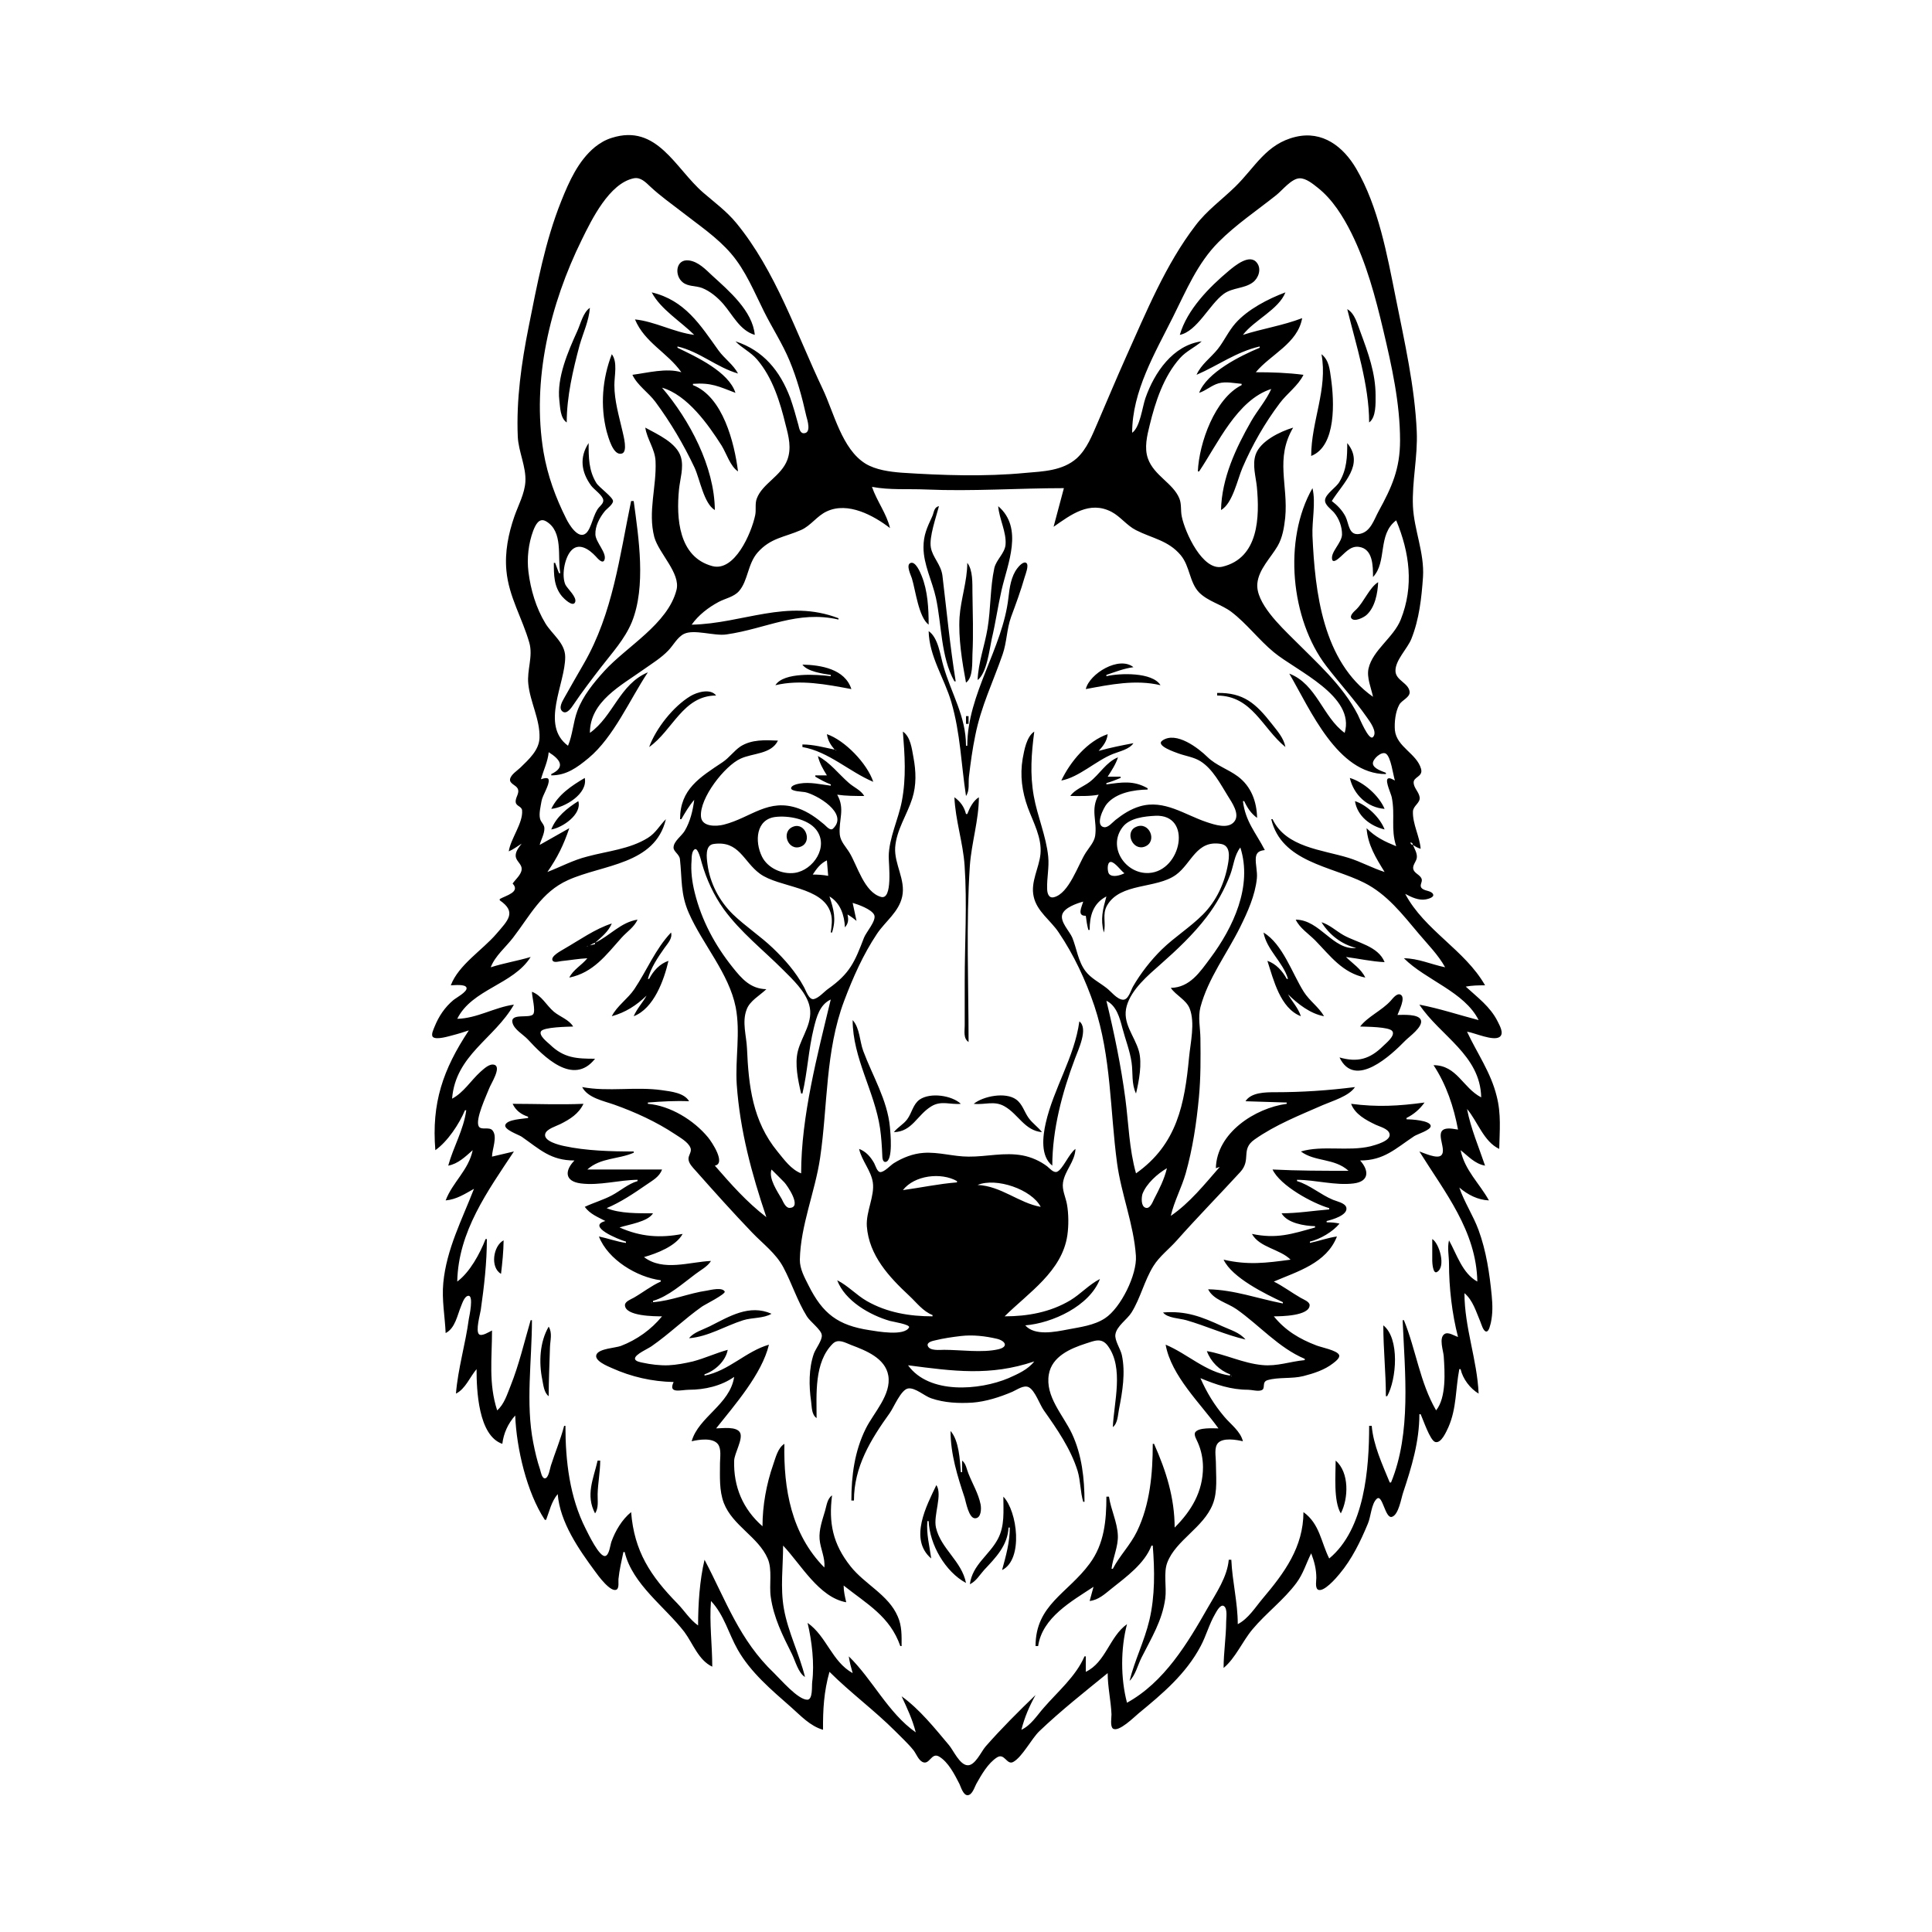 <?xml version="1.0" encoding="UTF-8"?>
<svg xmlns="http://www.w3.org/2000/svg" xmlns:xlink="http://www.w3.org/1999/xlink" width="1500pt" height="1500pt" viewBox="0 0 1500 1500" version="1.1">
<g id="surface1">
<path style=" stroke:none;fill-rule:nonzero;fill:rgb(0%,0%,0%);fill-opacity:1;" d="M 395 661 C 398.637 659.465 401.656 657.078 405 655 C 402.684 658.051 399.398 662 400.648 666 C 401.605 669.184 405.391 671.449 405 675 C 404.816 679 400 683 398 686 C 404.281 692.598 392.734 695.305 388 698 L 388 699 C 401.469 708.199 394.254 714.691 385.422 725 C 374.547 737.691 356 749.102 350 765 C 352.273 765 361.594 763.766 362.23 767 C 362.891 770.062 354 774.766 352 776.465 C 345.363 782 340.66 789.051 337.453 797 C 336.707 799 334.52 803.102 336 805 C 338.504 807.742 348.984 804.375 352 803.625 C 356 802.613 360 801.297 364 800 C 343.859 830.434 335 856.387 338 893 C 347.547 886.258 356.484 872.734 361 862 L 362 862 C 359.945 877.25 351.988 890.41 348 905 C 355.641 903.621 361.32 898 367 893 C 363.773 908.582 351.395 917.77 346 932 C 354.371 931.27 360.844 927 368 923 C 358.656 947.078 346.672 969.832 344.172 996 C 342.91 1009.164 345.441 1022 346 1035 C 353.461 1031.184 355 1021.203 358 1014 C 358.93 1011.793 360.715 1006.055 363.785 1006.055 C 367.766 1006.055 364.477 1021.516 364 1024 C 361.449 1043.289 355.539 1062.648 354 1082 C 361.305 1078.43 364.836 1069.059 370 1063 C 370 1079.141 371.281 1114.582 390 1121 C 391 1112.758 394.449 1105.188 400 1099 C 401 1124.406 408.914 1158.641 423 1180 L 424 1180 C 426.707 1173 428 1166 433 1160 C 434.785 1182 449.453 1203 462 1220 C 464 1222.801 474.391 1237.223 478.973 1234 C 480.766 1232.512 479.984 1228 480.172 1226 C 480.855 1219 482.559 1212 484 1205 L 485 1205 C 490.941 1230.012 516.348 1247.535 531.32 1267 C 538 1276 542.309 1289.012 553 1294 C 553 1277 550.652 1260.086 552 1243 C 562.375 1254 565.578 1268.25 572.871 1281 C 582.953 1298.621 598.973 1312.062 614 1325.285 C 621.703 1332.066 628.848 1340.07 639 1343 C 638.871 1327.293 639.676 1313.348 644 1298 C 660.219 1314.176 678.793 1327.797 695 1344 C 699.859 1349 705 1353.543 709.32 1359 C 711.371 1361.664 713 1366.363 716.211 1368 C 721.77 1370.66 723 1360.383 729 1363.723 C 736.328 1368 741.168 1377.801 744.891 1385 C 746 1387.336 747.84 1393.793 751.168 1393.793 C 754.844 1393.793 756.617 1387.543 758 1385 C 761.953 1378.004 767 1369 774 1364.492 C 779.969 1360.637 781.566 1370.633 786.637 1368 C 793.734 1364.109 800.777 1350 807 1344.039 C 823.473 1328.289 842.348 1313.375 860 1299 C 860 1309.754 862.492 1320.285 862.961 1331 C 863 1333.52 861.805 1340.082 864 1342 C 868.387 1345.371 881 1332.691 884 1330.25 C 902.547 1315 920.785 1299.66 932.219 1278 C 936.492 1270 938.785 1261 943.453 1253 C 944.453 1251.316 947.559 1245.09 950.297 1247 C 953.18 1249 952 1256.078 952 1259 C 951.941 1271.02 950 1283 950 1295 C 959.258 1287.352 964.648 1274.234 972.438 1265 C 983 1252.367 996.629 1242.316 1006.523 1229 C 1011.902 1221.758 1014 1214 1018 1206 C 1020.422 1212.285 1021.965 1218.223 1022 1225 C 1022 1227.133 1021 1232.344 1023 1234 C 1027.23 1237.168 1037.855 1224.656 1040 1222 C 1049.641 1210.527 1056.328 1196.664 1062 1183 C 1064.332 1177.805 1064.672 1167.43 1068.949 1163.637 C 1073.457 1159.641 1075.375 1179.516 1080.773 1177.652 C 1085.887 1176 1087.836 1163.496 1089.332 1159 C 1095.973 1139.078 1102 1119.199 1102 1098 L 1103 1098 C 1104.848 1102 1110.312 1118.395 1114.273 1119.539 C 1119 1121 1123 1111.246 1124.562 1108 C 1131 1093.258 1130 1078.461 1133 1063 L 1134 1063 C 1135.742 1070.598 1141.363 1078 1148 1082 C 1146.867 1055.711 1137 1030.68 1137 1004 C 1143.617 1009.617 1145.945 1018.25 1149.281 1026 C 1150 1027.672 1151.609 1033.793 1153.973 1033.793 C 1156.184 1033.793 1157 1028.531 1157.484 1027 C 1159 1020 1158.859 1013.141 1158.172 1006 C 1156.504 988.762 1153.945 971.363 1147.945 955 C 1143.777 943.629 1136.898 933.449 1133 922 C 1139.574 927.59 1147.258 931.602 1156 932 C 1148.504 918.547 1137.27 908.645 1134 893 C 1140 897.656 1145 903.578 1153 905 C 1147.988 890.191 1141.996 876.449 1139 861 C 1147.168 870.586 1152 886.457 1164 892 C 1164.293 878 1165.629 865.031 1162 851 C 1157.496 832.648 1146.863 817.824 1139 801 C 1144.645 801.762 1159.547 808.641 1164.395 805 C 1167.973 802.242 1164.18 796 1162.754 793 C 1157 781.523 1147.223 774.492 1138 766 C 1143 765.066 1147.898 765 1153 765 C 1137.312 737.469 1106 722.328 1091 694 C 1095.758 696.531 1101.469 699.312 1107 698.281 C 1108.469 698.004 1113.77 696.777 1112.652 694.297 C 1111.285 691.254 1105.719 692 1103.633 689.336 C 1101.832 687.176 1104.734 684.621 1103.676 682.145 C 1102.379 679.117 1098.301 678.121 1097.328 675 C 1096.387 671.785 1099.625 669 1100 666 C 1100.469 662.562 1098.258 659.07 1097 656 C 1099 657.398 1100.645 658.25 1103 659 C 1102.207 649.273 1096.672 639.812 1097 630.004 C 1097.301 625.383 1102.824 623.422 1102.215 619 C 1101.668 615.008 1097.949 612.055 1097.566 608.059 C 1097 603 1104.988 603.324 1103.332 597 C 1100 585 1084.398 580.043 1083 567 C 1082.492 560.82 1083.383 552.543 1086.441 547.043 C 1088.379 543.562 1094.98 541.387 1094.418 537 C 1093.562 530.195 1083.656 528.301 1083.441 521 C 1083.191 512.641 1092.777 503.594 1095.797 496 C 1101.93 480.566 1103.656 464.398 1104.816 448 C 1106 429.094 1097.855 411.469 1097 393 C 1096.188 373.691 1100.816 354.566 1099.961 335 C 1098.434 300.145 1090.43 265.145 1083.602 231 C 1076.996 198 1070.188 160.383 1052.988 131 C 1042.887 113.742 1026.801 101.34 1006 106.234 C 983 111.625 974.383 130 958.984 145 C 948.664 155.074 937 163.398 928.234 175 C 904.949 205.316 889.918 242.367 874.305 277 C 866.695 294 859.617 311 852.281 328 C 848 337.805 844 348.5 835.984 355.816 C 825 365.582 809.723 366 796 367.172 C 764.727 370.195 731.332 369.059 700 367 C 690.691 366.273 680 364.828 672 360 C 653.625 348.652 647.52 320.453 638.746 302 C 618.195 258.789 602.316 210.387 571.535 173 C 564.176 164.062 554.715 157.105 546 149.574 C 524.238 130.766 510.215 95.824 475 107.027 C 470 108.57 465.941 111 462 114.098 C 449 124.77 441.906 140.785 435.801 156 C 423.176 187.469 417 221 410.398 254 C 404.816 282 400.789 310.434 402 339 C 402.551 350.68 408.613 362.473 407.906 374 C 407.328 383.387 402.379 392.262 399.344 401 C 394.711 414.348 391.812 428.801 393.172 443 C 395 463.293 405.492 479.797 410.961 499 C 413.984 509.621 409 520.238 410.172 531 C 411.574 545.051 419.41 558.746 418.867 573 C 418.5 582.598 410.355 589.777 404 596 C 401.621 598.309 396.602 601.387 396 605 C 395.52 608.465 400.574 609.527 401.918 612.215 C 403.738 616 399.805 619.16 400.426 623 C 400.949 626 405 626 405.352 629.148 C 406.203 639 396.469 651.051 395 661 M 571 265 C 576 270.254 582.809 273.312 587.699 279 C 599.887 293.168 605.672 312.203 610 330 C 612.375 339 614.621 348 611.289 357 C 606.648 369.594 591.84 375.531 587.602 387 C 586 391 587.219 395.816 586.332 400 C 583.383 414 570.352 444.191 553 439.508 C 526.766 432.434 525 402.121 527.172 380 C 527.957 372 531 363.078 528.695 355 C 525.379 343.695 510.535 337.289 501 332 C 502.363 341.105 508.535 348.594 508.961 358 C 509.863 378 502.859 397.164 508 417 C 511.555 429.73 528.523 445 525.238 458 C 518.559 484.449 486.41 502 469.172 521 C 460.863 530.184 452.598 540.27 448.23 552 C 444.969 560.754 444.633 570.441 441 579 C 419.312 563 438.93 531 438.82 510 C 438.766 499.191 428.645 492.508 423.465 484 C 416.188 472.055 411.984 457.816 410.285 444 C 408.988 433.441 410.273 422 414 412 C 415.707 407.695 418.488 401.535 423.996 404.762 C 437.551 412.699 432.641 432.285 435 445 L 434 445 L 431 437 L 430 437 C 430 446.285 430 455.426 436.34 463 C 437.555 464.441 444.793 471.832 446.555 467.461 C 448 463.57 440.691 457.223 439 454 C 435.891 447.094 438.203 434.09 442.852 428.215 C 449 420.406 457.496 426.52 462.574 432.004 C 463.703 433.227 467.879 438.34 469.293 434.703 C 471.383 429.316 462.48 421.059 462.266 415 C 462 408.473 465.473 402 469.469 397 C 471 395.082 475.945 391.688 475.945 389.039 C 475.941 386.039 465 378.309 463 375 C 457 365.258 457 355.016 457 344 C 449.758 355.086 451.219 366.438 458.926 377 C 461.18 380.09 467.824 384.41 468.367 388.172 C 468.707 390.508 466.391 392.445 465 394 C 460.512 399.109 459.328 410.172 454.988 414 C 448.848 419.25 441.652 406.789 439.754 403 C 431.344 386.234 425.211 369.562 422 351 C 412.699 295.324 427 236.188 451.758 186 C 459.367 170.523 473 142.402 492 138.438 C 497.398 137.305 501.422 141.648 505 145 C 512.504 152 520.945 158 529 164.211 C 542.25 174.602 556.668 184.109 567.699 197 C 578.922 210.109 585.602 226.707 593.246 242 C 599.621 254.754 607.5 266.812 612.988 280 C 618.805 294 622.734 308.277 626 323 C 626.832 326.098 630.188 336.363 624 336.363 C 621 336.363 620.449 332.207 619.875 330 C 618 323 616 316 613.574 309 C 605.633 288 592.797 272.105 571 265 M 1034 389 C 1042.727 375.031 1059.633 360.648 1046 344 C 1046 354.781 1045.672 364.359 1040 374 C 1037.598 378.379 1029.43 383.215 1028.781 388.016 C 1028.262 392 1033.602 395.406 1035.785 398 C 1039.656 402.59 1042 409 1041.945 415 C 1041.785 421.523 1032.887 428.613 1034.273 434.367 C 1034.887 437 1037.965 434.637 1039 433.797 C 1043.883 430 1047.922 423.691 1055 424.574 C 1066 426 1065.992 439.504 1066 448 C 1077.223 436.172 1069.297 415 1084 404 C 1094.438 429.102 1097.887 455.035 1087.551 481 C 1081.969 495.027 1065.777 504.676 1062.535 519 C 1060.949 526.012 1064.59 534.168 1066 541 C 1026.91 513.465 1020.941 459.438 1019 416 C 1018.52 404.137 1021.719 390.445 1019 379 C 996 419.219 1002.18 481.008 1029.652 517 C 1039.965 530.504 1051.543 543.059 1061.277 557 C 1063.414 560.059 1069.777 568.359 1065.988 572.246 C 1062.789 575.527 1055.441 557.359 1054.242 555 C 1042.469 532 1022 514.129 1004 496 C 994.445 486.434 974.773 468 976.199 453 C 977.254 442 986.531 433.176 991.906 424 C 995.762 417.418 997 409.504 997.828 402 C 1000.285 376.305 989.801 356.324 1004 332 C 993.953 335 978.434 342.418 974.855 353 C 972.184 361 975 370.027 975.832 378 C 978 401.188 977.422 433.262 949 440 C 933.762 443.539 920 413.328 917.52 401 C 916.527 396.355 917.48 391.52 915.656 387.016 C 910.828 375.109 896 369.371 891.246 356 C 888.289 347.684 890.574 338.25 892.629 330 C 897 312 903.477 292.156 916.176 278 C 921.184 272.414 927.664 269.82 933 265 C 910.656 268.023 896.246 289.305 889.344 309 C 886.855 316.102 885.195 331.68 879 336 C 879 303.723 896.793 274 910.754 246 C 920.938 225.633 929.711 204.371 946 188 C 959.734 174.199 975.84 163.508 991 151.398 C 995.691 147.652 1002.699 138.625 1009 138.441 C 1013.969 138.297 1019.336 142.785 1023 145.668 C 1034.547 154.754 1042.754 168.012 1049.246 181 C 1061 204.766 1067.789 230.285 1073.883 256 C 1080.551 284.121 1087 313 1087 342 C 1087 364 1080.664 378.152 1070.312 397 C 1066.766 403.461 1064.195 412.703 1056 414.449 C 1047 416.367 1047.461 406.668 1044.621 401 C 1042 396.02 1038.367 392.336 1034 389 M 916 260 C 929.406 257.297 939 236.359 950 228.25 C 956.898 223.156 966.227 224.188 972.812 219.145 C 977 216 979.59 209 976 204.227 C 970.512 196.488 958.805 206.289 954 210.285 C 938.793 223 921.641 240.426 916 260 M 586 260 C 584.367 241.43 565.754 225.641 553 214 C 547.902 209.227 542.234 203.223 535 202.219 C 524.555 200.762 523.309 214 530.215 219.297 C 534.363 222.559 540.234 221.797 545 223.559 C 551.297 226 557.227 231 561.562 236.016 C 568.957 244.578 574.406 256.559 586 260 M 506 227 C 512.777 240.066 528.664 249.664 539 260 C 523.227 258 508.418 249.547 493 248 C 500.594 266.145 518.219 273.695 529 289 C 517.293 285.539 502.816 289.473 491 291 C 494.824 299.199 503.457 304.734 508.844 312 C 520.652 328 530.758 345.082 539.219 363 C 543.402 372 546.461 391 555 396 C 554.723 362.355 535.395 326.086 514 301 C 533.664 306.68 549.848 329.578 560.305 346 C 564 352 567 362.109 573 366 C 570.184 343.824 561.289 308 538 299 L 538 298 C 552.441 297 557.953 300.055 571 305 C 565.785 288.668 540.574 277 526 270 L 526 269 C 543.207 273 556.422 285.227 573 290 C 569.312 283 562.406 278.445 557.789 272 C 543.645 252.254 531.82 233.133 506 227 M 929 291 C 945.797 283.762 959.703 273.23 978 269 L 978 270 C 963 276.223 937 289.152 931 305 C 936.367 303.289 940.578 299.195 946 297.637 C 951.832 296 958 297.535 964 298 L 964 299 C 943.191 309.363 930.965 344 930 366 L 931 366 C 945.379 344.688 960.457 310.473 987 302 C 983 311 976.289 318.523 971.426 327 C 959.41 348 948.508 371.395 948 396 C 957 391 960.742 372.223 964.719 363 C 972.324 345.359 982 328.422 993.629 313 C 999.188 305.531 1008 299.383 1012 291 C 999.523 289.391 987.617 289 975 289 C 986.574 275.051 1007.48 266.746 1011 247 C 996 252.758 980.207 255.137 965 260 C 973.809 248.441 992.785 240.352 998 227 C 984.566 232 968.715 240.211 959.184 251 C 953.801 257.098 950.488 264.641 945.48 271 C 940 277.824 932.457 283 929 291 M 440 328 C 440 307.824 444.848 287.379 450 268 C 452.828 258.223 457.184 249.242 458 239 C 452.762 242.461 450.777 251.414 448.23 257 C 441 273 432.18 293.164 434.285 311 C 434.938 316.527 435 324.617 440 328 M 1046 240 C 1052.918 268.082 1062.98 299 1063 328 C 1068.473 324 1068 313.254 1068 307 C 1068 289.719 1062.234 274 1056.32 258 C 1054 252 1051.996 243.379 1046 240 M 979 268 L 978 269 L 979 268 M 475 275 C 467.645 294.066 465.906 315.094 471 335 C 472.289 339.293 476 354 482.688 352.168 C 487.664 351 484 338.188 483.348 335 C 480.637 323.168 477 311.238 477 299 C 476.965 291.699 479.672 281.133 475 275 M 1026 275 C 1031 302.168 1018 327.008 1018 354 C 1037.75 346.328 1035.844 311 1033.422 294 C 1032.395 287 1032 279.754 1026 275 M 988 301 L 987 302 L 988 301 M 826 379 L 818 409 C 831.484 399.613 845.863 388.496 863 397.402 C 870 401.105 874.832 408.004 882 411.621 C 894.531 418 907 419.516 916.676 431 C 923.926 439.664 923.348 452 931 460 C 938 467 948.219 469.188 956 475.043 C 968 484.176 977.293 496.746 989 506.387 C 1006.684 521 1052.449 540.41 1044 569 C 1027 556.777 1022.238 531.055 1001 523 C 1017.41 551.09 1038.43 601 1076 601 L 1076 600 C 1072.949 598.73 1066.438 596.789 1065.922 593 C 1065.453 589.367 1072.723 583 1076 585.137 C 1079.941 587.621 1081.559 601.566 1083 606 C 1081.816 605.438 1078.449 603.18 1077.238 604.828 C 1075.613 607.043 1080 616.262 1080.551 619 C 1083.375 633.031 1079.594 643.457 1084 657 C 1075 653.336 1067.992 650 1061 643 C 1062 656.137 1068.277 666.105 1075 677 C 1065.441 674 1056.609 669.004 1047 666.027 C 1026.574 659.695 998.414 658 988 636 L 987 636 C 994.898 669.258 1033.402 672.438 1059 685.27 C 1076.969 694.277 1088.938 710 1101.59 725 C 1108.703 733.445 1116.59 741.289 1122 751 C 1111.203 748.77 1101 744.031 1090 744 C 1107 761 1137 770 1148 792 C 1132.559 788 1117.73 783 1102 780 C 1118 804.242 1149.312 819 1150 852 C 1135.637 844.551 1131.207 827.051 1113 827 C 1122.984 842.141 1128.668 859.316 1132 877 C 1130 876.75 1127.996 876.297 1125.996 876.188 C 1110.969 875.391 1124.191 892 1118.969 897 C 1115.805 900.039 1105.473 895.129 1102 894 C 1121.77 925.742 1146.188 955.559 1147 995 C 1135.426 988.727 1131 973.75 1125 963 C 1123.566 969.043 1124.988 975 1125 981 C 1125 999.617 1127.328 1020 1132 1038 C 1129 1037.102 1124.352 1033.762 1121.438 1035.793 C 1117 1038.789 1120.617 1048.738 1120.91 1053 C 1121.738 1065.113 1123 1085.047 1115 1095 C 1102.41 1073.426 1099.383 1048 1090 1025 L 1089 1025 C 1090.758 1066 1095.844 1112.371 1080 1151 L 1079 1151 C 1073.352 1137.227 1066.227 1122 1065 1107 L 1063 1107 C 1063 1139.805 1059.621 1187.172 1032 1210 C 1025.578 1197.207 1024.656 1183.102 1012 1174 C 1011.926 1201.191 997.254 1221.078 980.426 1241 C 974.523 1248 969.281 1256.703 961 1261 C 961 1244.121 956.719 1227.762 956 1211 L 954 1211 C 952.836 1224.352 944.324 1236.656 937.852 1248 C 921.914 1276 903.965 1306 875 1322 C 870 1303.086 870 1280 875 1261 C 861.336 1270.703 858.559 1290.594 843 1298 L 843 1286 L 842 1286 C 835.277 1301.582 821.191 1313.391 810.281 1326 C 805 1332.023 800.383 1339.559 793 1343 C 795.586 1333.008 799 1325.094 804 1316 C 790.551 1329 777.461 1342 765.184 1356 C 761.844 1359.824 757 1371.156 751 1370.535 C 745 1370 740.281 1359.102 736.855 1355 C 725.93 1342 713.984 1327 700 1317 C 704.43 1326.484 708.359 1334.805 711 1345 C 689.551 1330 677.375 1303.801 659 1286 C 659.598 1290.426 660.789 1294.707 662 1299 C 645.793 1290 641.859 1270.469 627 1260 C 630.324 1274 632.449 1291.727 630.574 1306 C 630.195 1309 631.199 1319.664 626.773 1319.656 C 619.48 1319.645 606 1303.82 601 1299 C 574 1273.285 563.715 1242.719 547 1211 C 543.199 1227 542 1245.617 542 1262 C 535.523 1257.426 531.469 1250.625 525.984 1245 C 505 1223.527 492.406 1204.473 490 1174 C 482.984 1179.676 477.719 1188.543 474.699 1197 C 473.824 1199.453 473 1207.508 469.883 1208.078 C 465.32 1209 456.594 1190.609 454.758 1187 C 442.254 1162.414 439 1134.258 439 1107 L 438 1107 C 435.238 1117.652 431 1127.578 427.672 1138 C 427 1140.027 425.934 1147.793 423 1147.793 C 420.684 1147.793 419.848 1142.613 419.34 1141 C 417 1134.086 415.391 1127.113 414 1120 C 408 1089.488 413 1056 413 1025 L 412 1025 C 407 1042.086 403 1059.492 396.395 1076 C 393.766 1082.516 391.434 1090.344 386 1095 C 379.199 1074.09 382 1054.516 382 1033 C 379.848 1034 374.242 1037.688 372 1036 C 369 1033.48 372.785 1020.395 373.27 1017 C 375.867 998.82 378 980.363 378 962 L 377 962 C 372.633 973.242 364.82 987.75 355 995 C 355.805 956.098 378.613 924.824 399 894 L 382 898 C 382 892.281 386.547 882.41 382.297 877.555 C 379.66 874.539 373.383 877.832 371.645 874.398 C 368.887 869 377.652 850.574 379.812 845 C 381 841.629 389.633 828.551 383.836 826.711 C 379.996 825.492 375.543 830 373 832.176 C 365.492 839 360 848.266 351 853 C 353.715 819 383.91 806.484 399 780 C 383.953 782.027 370.414 790.684 355 791 C 366.547 767.82 398.473 764.566 412 743 C 401.84 746.031 391.238 747.727 381 751 C 384.434 742.07 392.617 735.504 398.348 728 C 411.449 711 420.324 692.625 441 683.312 C 468 671.102 508.578 671.453 517 636 C 512 641 509.188 646.688 503 650.531 C 488.824 659.336 471.801 660.715 456 665 C 445 667.746 435.398 673 425 677 C 432.914 665.629 437.535 656.082 442 643 L 419 656 C 420 652 422.789 647.355 422.668 643.02 C 422.582 640 420 638.484 419.316 635.742 C 418.266 631.742 419.785 626.023 420.438 622 C 421.184 617.402 426.727 609.5 425.977 605.41 C 425.508 603 421.41 604.594 420 605 C 421.922 598 425.359 591.336 426 584 C 434.852 589.535 439.375 595.582 428 601 L 428 602 C 439.742 602 448 596 456.996 588.535 C 476.508 572.281 489 543.008 503 522 C 481 531.191 476.195 556.074 458 569 C 458 544.535 482.207 532.293 500 519.578 C 506.473 515 513.387 510.777 518.91 505 C 522.766 501 525.891 494.746 531 492.184 C 538.809 488.281 554.762 494 564 492.57 C 594.91 488.145 619 473.691 651 481 L 651 480 C 611 464.629 576.773 484.18 537 485 C 542.23 477.574 550 471.578 558 467.324 C 563.27 464.52 569.609 463.555 573.723 459 C 580.871 450.797 580.367 438 588.184 429 C 598.289 417.559 609 417.188 622 411.473 C 629.656 408.062 634.359 400.441 642 397 C 658.371 389.359 678.273 400.219 691 410 C 688.305 398.652 680.75 389.016 677 378 C 691 380.617 704.828 379.418 719 380.039 C 754.828 381.609 790.27 379 826 379 M 490 389 C 481 432.328 475.812 476 453.422 515 C 448.277 524 443 533 438 542 C 436.555 544.602 433.512 549.664 436.605 552.289 C 440 555.184 443.773 549.254 445.328 547 C 452 537.102 459.312 527.52 466.652 518 C 475.309 506.77 485 496.348 490.547 483 C 501.754 455.258 495.871 417.75 492 389 L 490 389 M 741 529 L 742 529 C 737.586 501.633 735 474.441 731.715 447 C 730.621 438.223 724 432.773 722.699 425 C 721.258 417 726.891 401.148 729 393 C 725 393.82 725.27 397.699 723.75 401 C 719.805 409.566 716.977 415.41 717 425 C 717 438.375 723.773 451.09 726.609 464 C 731.191 485 730.371 510 741 529 M 775 393 C 775.781 403 781.555 413.156 780.695 423 C 780 429.727 773.605 434.398 772 441 C 768.68 456.344 769.312 472.484 766.715 488 C 764.457 501.488 759.594 514.191 759 528 C 766.188 522.602 768.172 504.473 770 496 C 773 483.414 774.766 470.59 777.652 458 C 782.32 437.629 794.824 410 775 393 M 721 485 C 720.992 472.477 720.324 458.727 715.547 447 C 714.535 444.516 710.672 435.023 706.602 437.258 C 703.402 439.012 707.242 446.645 707.973 449 C 710.844 458.23 713.168 479.117 721 485 M 751 579 L 750 579 C 749.996 556 738.512 538.469 732.43 517 C 730 508.805 728.539 495.16 721 490 C 721.406 509.617 733.188 526.578 738.574 545 C 745.695 569.344 746.223 593.297 750 618 C 753 613.609 751.684 608.086 752.285 603 C 753.551 592.281 755 581.598 757.199 571 C 761.73 548.199 770.988 529.609 778.453 508 C 781.727 498.535 781.574 488.523 785 479 C 788.785 468.781 792.586 458.469 795.574 448 C 796.172 446 799 439 796.934 437.16 C 794.727 435.352 791 439.676 789.938 441.094 C 785 447.395 783.816 456.301 782.949 464 C 778.512 503.512 751 538.727 751 579 M 751 437 C 750.961 451.234 746 465 745 479 C 743.973 495.309 747 514 750 530 C 755.633 526.07 754.734 514.289 755 508 C 755.824 492 755.203 476.109 755 460 C 754.918 453.047 755.449 442.652 751 437 M 1070 452 C 1063.273 456.117 1059 467.297 1053 473.172 C 1051.719 474.418 1047.66 477.781 1049.176 480 C 1051.441 483.254 1058.859 479.328 1060.816 477.605 C 1067.586 471.648 1069.629 460.586 1070 452 M 843 535 C 862 531.457 881.711 527.406 901 532 C 894.762 521.691 869.215 522.566 859 525 L 859 524 C 866 521.625 872.586 519 880 518 C 868.812 509 845.867 523 843 535 M 623 516 C 626.68 521.367 638.781 523.086 645 524 L 645 525 C 634.59 523.684 608.512 521.66 602 532 C 621.453 527.367 641.762 531.43 661 535 C 656 519.367 637.301 516.297 623 516 M 504 580 C 522.336 567.086 530.25 540.07 556 540 C 551.637 534.27 541.203 537.34 536 540.48 C 522.77 548.461 509.285 565.48 504 580 M 945 538 L 945 540 C 972.23 540.227 980 565.379 998 580 C 996.715 573 991.758 567.562 987.426 562 C 975 546.148 965.516 537.633 945 538 M 750 556 L 750 562 L 752 562 L 752 556 L 750 556 M 701 568 C 702.457 586.445 703.688 603.582 700.195 622 C 697.504 636.184 690.176 650.555 690 665 C 689.938 670.531 693.32 699 683.996 696.355 C 671 692.762 665.676 672.082 659.535 662 C 656.785 657.48 652.637 653.504 652 648 C 651 636.438 656.328 628.137 650 617 C 657 618 663.898 618 671 618 C 668.422 613.453 662.891 611.293 659 607.824 C 651 600.832 644.484 592 635 587 C 636.316 592.547 639 597.172 642 602 L 633 602 L 633 603 C 636.863 605.258 640.797 607.469 645 609 L 645 610 C 637 609 629 607 621 608.328 C 619.375 608.613 614.207 609.629 614.207 612 C 614.207 614.477 623.23 614.645 625 615.004 C 633.711 616.781 659.395 631.453 646.723 643.363 C 644.617 645.344 641.434 641.398 640 640.164 C 634 635.051 627.43 630.355 620 627.699 C 596.492 619.297 583.215 634.805 562 640.238 C 556.266 641.707 544.852 642.152 544.242 634 C 543 619.613 562.805 594.438 575 589 C 584.543 584.574 598.773 585.691 604 575 C 594 574.582 583.762 574 575 579.469 C 569.777 583 566.242 588.262 561 591.77 C 543.344 603.574 528 612.68 528 636 L 529 636 C 532 630.754 535 625.656 539 621 C 537.938 629.215 535.918 637.812 531.648 645 C 529.336 649 523 653.098 522.945 658 C 522.824 661.113 527.465 663.242 527.891 667.004 C 529.637 682.43 528.219 694 534.863 709 C 545.582 733.254 565.965 755.746 571.191 782 C 575 801.754 570.719 822 572 842 C 574.543 877.812 583.562 911.195 595 945 C 579.562 933.094 567.734 919.621 555 905 C 563.809 903.387 552.809 886.805 549.672 883 C 538.754 869.762 520.414 858.422 503 857 L 503 856 C 513.766 855.148 524.227 854.539 535 855 C 531.285 848.473 520.867 847.41 514 846.43 C 493.477 843.488 472.57 847.832 452 844 C 456.316 852.441 468.711 854.738 477 857.691 C 493.262 863.484 509.664 871 524 880.52 C 527.809 883.086 534.234 886.609 536 891.016 C 537.449 894.219 534.332 896.812 534.543 900 C 534.77 903.453 538 906.566 540.168 909 C 554.523 925.203 569 941.359 584 957 C 592.441 965.789 602.402 973.059 608.219 984 C 614.828 996.438 619 1010 626.449 1022 C 628.855 1026 637.508 1032.328 638 1036.375 C 638.723 1040.254 633.203 1047.191 631.863 1051 C 627.871 1062.391 628 1076.164 629.73 1088 C 630.363 1092.465 630 1098.234 634 1101 C 634 1082.566 632 1057.699 646.527 1043.27 C 650.832 1039 656.34 1042.559 661 1044.316 C 672.285 1048.57 687.359 1054.477 689.672 1068 C 692.195 1082.781 678.379 1096.785 672.27 1109 C 663.504 1126.531 661 1145.645 661 1165 L 663 1165 C 663 1138.824 676 1117.684 690.859 1097 C 693.984 1092.609 699.449 1079 705 1078 C 710.562 1077.102 717.887 1084 723 1085.641 C 733.227 1089.168 744.273 1089.648 755 1089 C 765.5 1088.188 776.375 1084.688 786 1080.574 C 789.492 1079.078 794.879 1075 798.773 1077.07 C 803.629 1079.652 807.211 1090.449 810.426 1095 C 820.742 1109.617 831.254 1124.762 836.652 1142 C 839 1150 838.715 1158.27 841 1166 L 842 1166 C 842 1148 840 1129.586 832.219 1113 C 825.41 1098.574 811.309 1084.176 814.328 1067 C 816.77 1053.105 831 1047 843 1043.117 C 849.734 1041 855.219 1038.199 860.199 1045.02 C 872.715 1062.152 864.828 1088.742 864 1108 C 867.863 1105.062 867.895 1098.547 868.801 1094 C 871.48 1080.52 873.938 1065.641 870.984 1052 C 869.965 1047.289 865.238 1040.652 866 1036 C 867 1029.527 875.184 1024.398 878.531 1019 C 885.535 1007.719 888.438 994.324 895.469 983 C 900.23 975.332 907.789 969.719 913.715 963 C 929.684 945 946.605 927.766 962.906 910 C 971.812 900.293 962.977 892.48 974 884.723 C 990.312 873.238 1008.789 866 1027 858 C 1034.527 854.746 1047.387 851.043 1052 844 C 1031.195 846.645 1011 848 990 848 C 982.652 848.004 971.332 848.055 967 855 L 999 856 L 999 857 C 974.379 860.316 944.582 879.641 944 907 L 947 906 C 935.383 919.301 923.68 934 909 944 C 911.625 932.66 917.371 922.211 920.574 911 C 926 891.727 928.938 872 930.828 852 C 932.277 836.781 932.18 821.301 931.996 806 C 931.898 797.82 930 790.133 932 782 C 938 759.531 952.547 740.547 962.754 720 C 968.566 708.297 974.52 695.148 975.828 682 C 976.367 676.594 974.648 671.363 975 666.016 C 975.406 661.59 977.996 660.449 982 660 C 975 646.371 967 638.039 965 622 L 966 622 C 968.43 627.199 971.309 631.617 976 635 C 975.738 622.332 971.406 610.516 961 602.762 C 953.492 597.168 944.188 594.332 937.426 587.699 C 930.648 581.051 913.172 567.348 902.379 575.012 C 896.965 579 912.691 584.105 915 585 C 920.59 587 926.891 587.82 932 591 C 941.582 597 947.527 608.688 953.316 618 C 956.391 623 962.848 632 958.398 637.773 C 953.68 644 942.922 640.281 937 638.328 C 919.926 632.703 903.965 620.48 885 626.043 C 877.887 628.129 871.762 632.105 866 636.664 C 863.809 638.398 860.367 642.727 857.227 642.219 C 849.738 641 857 626.781 859.391 624.094 C 866.793 615.41 880.215 613.223 891 613 L 891 612 C 879.977 605.73 870.891 607.398 859 609 L 859 608 C 862.746 607 866.379 605.441 870 604 L 870 603 L 860 603 C 863 598.297 866.297 593.387 868 588 C 858.914 591.52 853.652 601.281 846 607.102 C 841.363 610.629 834.18 613.145 831 618 C 838.379 618 845.723 618.352 853 617 C 846.371 628.777 852 637.285 850.27 649 C 849.535 653.766 845.559 658.043 843 662 C 837 671.344 830 693.793 818.176 696.621 C 814 697.602 813 693.078 813 690 C 812.711 681.652 814.672 673.43 813.828 665 C 812.246 649.164 805.402 633.738 802.613 618 C 799.555 600.707 800.777 585.199 803 568 C 796.973 572 795.262 582.301 794 589 C 791.793 602.043 793.516 614.621 798 627 C 802.25 638.445 809 650.398 807.828 663 C 806.742 674.039 800 684.691 802.52 696 C 805 707.691 815.758 714.52 822 724 C 833.746 741.359 843 761.195 849.668 781 C 862.816 820.449 861.793 862.25 867.281 903 C 870.543 927.191 880.27 950.609 881.91 975 C 882.895 989.637 870.199 1015.383 857.984 1023.449 C 849.496 1029.059 838.766 1030.324 829 1032.195 C 819.27 1034.062 803.387 1037.402 796 1029 C 817 1027.324 846 1014 854 993 C 845.594 997.289 839 1004.699 831 1009.547 C 815.445 1018.824 797.891 1022 780 1022 C 798.496 1003.656 824.656 987.051 828.699 959 C 829.77 951.57 829.715 942.383 828.383 935 C 827.375 929.387 824.387 923.801 825.332 918 C 826.871 908.578 834.547 902 835 892 C 830 895.52 825 908.207 820.582 909.793 C 817.887 910.734 814.863 907 813 905.527 C 807.504 901.367 800.77 898.379 794 897.094 C 779.828 894.406 766 898.141 752 898 C 740.215 898 728.898 894.254 717 895.09 C 708.832 895.66 700.902 898.773 694 903.066 C 691.336 904.723 686.68 910.004 683.496 910 C 681 910 679.625 904.688 678.66 903 C 675.82 898.023 672.383 894.09 667 892 C 669 901.102 676.281 908.781 677.656 918 C 679.227 928.516 672.293 940.621 673 952 C 674.684 974.734 690.223 991.391 706 1006.09 C 711.684 1011.387 716.594 1018.129 724 1021 L 724 1022 C 706.18 1022 688.676 1019.094 673 1010.129 C 664.836 1005.457 658.383 998.176 650 994 C 656 1010 675.367 1021.094 691 1025.574 C 692.887 1026.113 706.953 1028.324 705.793 1030.574 C 702.168 1037.605 680.949 1033.645 675 1032.727 C 650.609 1029 638.77 1020.035 627.754 998 C 624.621 991.734 620.926 985.215 621 978 C 621.523 951.457 632.875 925.168 636.727 899 C 642.719 858.34 640.688 816.078 655.426 777 C 662.191 759.059 670.184 741 680.891 725 C 687.441 715.223 697.898 708.094 700.48 696 C 703.258 683.012 694.246 671 695 658 C 695.98 644.336 704.188 632.742 708.254 620 C 711.605 609.504 711.211 598.695 709.195 588 C 707.965 581.453 706.973 572 701 568 M 642 570 C 642.762 575 644.84 578.258 648 582 C 639.609 580.27 631.641 578.023 623 578 L 623 580 C 643.387 583.508 659.414 599.219 678 607 C 673.285 592.781 656 574.805 642 570 M 824 606 C 837.613 603.543 850.812 590.68 864 585.398 C 869.191 583.32 876.816 581.816 880 577 C 870.926 578.711 861.898 580.492 853 583 C 856.633 579.02 859.406 575.461 860 570 C 844.289 575.359 830.992 591.285 824 606 M 649 582.332 L 649.332 582.668 C 648.84 582.832 648.227 582.332 649 582.332 M 454 604 C 443.73 610.059 433.297 617 428 628 C 438.242 627.102 456.566 616.41 454 604 M 1048 604 C 1051 617.059 1061.559 627 1075 628 C 1070.633 617.684 1058.766 607.168 1048 604 M 859 609 L 858 610 L 859 609 M 741 619 C 741.766 636.812 747.684 654.109 748.91 672 C 750.945 701.703 749 732.219 749 762 L 749 796 C 749 800.57 747.773 806.258 752 809 C 752 763.715 749.996 717.176 753 672 C 754.297 654.359 759.988 636.492 760 619 C 755.586 621.699 752.801 627.242 751 632 L 750 632 C 748.574 626.363 745.707 622.391 741 619 M 965 620 L 964 621 L 965 620 M 449 622 C 440.406 627.391 431.75 634.254 428 644 C 436.539 642.715 451.992 632.258 449 622 M 1052 622 C 1053.824 633.684 1064 641.387 1075 644 C 1071.449 634.816 1061.41 625.004 1052 622 M 897 633.375 C 926 632 917.438 676.359 892 677.789 C 873.852 678.809 859.59 657.676 871.648 642.105 C 877 635.043 888.703 633.785 897 633.375 M 602 634.285 C 612 633.066 627 635.742 633.582 644.039 C 643.953 657.16 631.422 675.684 617 677.699 C 607.289 679.055 595.957 674 591.57 665 C 585.777 653.164 587 636.098 602 634.285 M 616 641.758 C 605.77 645.496 611.934 661.406 621.895 657.258 C 630.945 653.484 625.293 638.375 616 641.758 M 882 642 C 872.914 646 879.461 661.059 888.957 657.258 C 898.922 653.27 892.262 637.316 882 642 M 406 654 L 405 655 L 406 654 M 1097 656 C 1095.363 655.453 1095.547 655.637 1095 654 C 1096.637 654.547 1096.453 654.363 1097 656 M 645 724 L 646 724 C 649.355 713.438 647.34 706.262 644 696 C 652.453 701 655.59 710.547 656 720 C 658.75 716.832 658.871 714.023 658 710 C 660.57 711.473 662.742 713.078 665 715 L 662 701 C 666.363 702.258 676.816 706 678.758 710.391 C 680.633 714.68 672.426 723.797 670.816 728 C 663.621 746.746 660 755.699 643 767.723 C 639.766 770 635.941 774.648 632 775.656 C 628 776.738 625.621 768.656 624 766 C 617.773 754.59 609.406 745.031 600 736.039 C 590.23 726.699 578.789 719.258 569 709.828 C 558.465 699.508 551.203 685.727 549.289 671 C 548.637 666 547.191 656.254 554 655.27 C 573.957 652.383 577.172 669.059 590 678.363 C 605 689.336 639 688.145 645 709 C 646.52 714.062 645.645 719 645 724 M 841 700 C 839.77 704.34 836 711.234 843 711 C 843.473 714.703 844 718.371 845 722 L 846 722 C 846 711.105 848.59 701.402 859 696 C 856.199 706.27 854.254 713.379 857 724 C 858.965 717 855.512 710.016 859.531 703.004 C 869.816 685.082 897.734 690.273 912.996 679.211 C 925.199 670.367 928.863 652 947.996 655.23 C 955.52 656.539 954.395 665.277 953.387 671 C 950.812 685.562 944.508 699.395 933.961 710 C 924 720 912 727.434 902 737.172 C 893.488 745.523 885.617 755.629 879.617 766 C 877.961 769 876 776.398 871.895 776.168 C 867.188 776 862.523 769.578 859 767 C 853.555 762.758 846.965 759.527 842.789 754 C 837 746.312 836 736.594 832.535 728 C 830.449 723.066 823 715.801 824.707 710.094 C 826.309 704.66 836 701.398 841 700 M 622 849 L 623 849 C 626.961 832.371 627.652 815 631.871 798 C 634 789.473 636.418 780.035 645 776 C 634.699 818.766 622 866.82 622 911 C 614.207 908 608.781 900.312 603.617 894 C 584.285 870.383 581.242 843.246 579.961 814 C 579.531 804.172 576 793.613 579.613 784 C 582 777.051 589.867 773 595 768 C 582.746 767.738 575.98 760.012 568.801 751 C 555 733.734 544.676 714.477 539.375 693 C 537.336 684.746 536.227 676.496 536.93 668 C 537 665.711 536.988 660.609 539.477 659.348 C 542 658 544.402 668.41 544.859 670 C 548.609 683.023 554.168 695.004 562 706 C 575.281 724.086 592.344 737.34 608 753 C 615.453 760.453 625.203 769.531 628.211 780 C 631.996 793.18 622.574 804 619.477 816 C 616.891 826.078 619.613 839 622 849 M 963 658 C 972.602 688.031 957.477 720.086 939.625 744 C 931.555 754.816 923.785 766.684 909 767 C 913.172 773 920.934 776.203 923.656 783.004 C 928 794.129 924.262 809.512 923.172 821 C 919.75 857 914 888.371 882 911 C 876.637 892 876.281 872.477 873.719 853 C 870.402 827.77 865 801.699 859 777 C 866.77 780.711 869.34 790.203 871.371 798 C 873.734 807.066 877.234 815.676 878.57 825 C 879.73 833.094 878.34 841.406 882 849 C 884.266 839.492 886.93 825.574 884.211 816 C 880.836 804.109 871 794.254 874.789 781 C 878.465 768.074 891.324 757.25 901 748.715 C 913.77 737.449 926.391 725.562 936.766 712 C 944.395 702.023 950.723 690.746 955.188 679 C 957.809 672.098 958.262 664 963 658 M 642 668 L 643 680 C 638.965 679.25 635 679.004 631 679 C 633.969 674.512 637 670.32 642 668 M 873 678 C 870 679.547 863.578 681.625 861 678.398 C 859.758 676.789 859.254 669.207 862.426 669.207 C 865.539 669.207 870.387 676.156 873 678 M 462 732 C 467 727.508 472.281 723.426 475 717 C 462.18 721.055 449.648 730.035 438 736.719 C 436 738 426.727 742.609 429.176 746 C 430.398 747.633 434.367 746.328 436 746.168 C 442.645 745.516 449.34 744.285 456 744 C 451.734 749.355 445 752.824 442 759 C 460.75 755.121 470.469 741.559 482.578 728.039 C 486.82 723.305 492.266 720 495 714 C 482 716 473.352 726.633 462 732 M 1006 714 C 1009 720.469 1016 725 1020.996 730 C 1033 742.289 1042.18 755.312 1060 759 C 1056.875 752.301 1050.191 748.082 1045 743 C 1054.977 744.262 1064.941 746.566 1075 747 C 1070 734.445 1053.605 732 1043 726 C 1037.242 722.703 1032.367 718.027 1026 716 C 1032 725.754 1041.711 733.316 1053 736 C 1034.844 738 1024.965 714.16 1006 714 M 521 724 C 508.715 737 502.27 753.406 492.48 768 C 487.508 775.41 478.789 781.227 475 789 C 485.719 786 493.945 780.707 502 773 C 498.934 778.504 494.449 783.203 492 789 C 507.629 783 515.512 761.082 519 746 C 512.25 748.242 507.215 753.773 504 760 L 503 760 C 505.391 751.324 510.746 743.289 515.91 736 C 518.438 732.43 522.25 728.578 521 724 M 981 724 C 983.402 737.48 996.207 747 1000 760 L 999 760 C 995.828 754 990.641 748.207 984 746 C 988.797 760.742 993.922 782.77 1010 789 C 1007.969 782.625 1003.273 777.746 1000 772 C 1007.57 779.414 1017.293 787.09 1028 789 C 1023.809 781.754 1016.727 777.121 1012.227 770 C 1003.199 755.707 995.945 733.027 981 724 M 462 732 L 462 733 L 458 734 C 459.457 733 460.246 732.562 462 732 M 456 734.332 C 456.773 734.332 456 734.832 455.668 734.668 L 456 734.332 M 454 735 L 453 736 L 454 735 M 457 743 L 456 744 L 457 743 M 503 760 L 502 761 L 503 760 M 1001 760 L 1000 761 L 1001 760 M 413 770 C 413 773.828 416 784.645 414 787.398 C 411.371 791.066 395.957 786.18 397.891 794.055 C 399.211 799.438 406.27 803.172 409.828 807.016 C 421.859 820 444.977 843.691 462 822 C 447.719 822 437.801 821.523 427 811 C 425 809.164 418.195 804 420 800.742 C 421.996 797.359 440.883 797.176 445 797 C 441.695 791.555 434.855 789.512 430 785.48 C 424 780.348 420.73 773 413 770 M 1000 771 L 999 772 L 1000 771 M 1056 797 C 1060.387 797.188 1078.781 797.125 1081 800.602 C 1083.496 804.141 1076 810 1074 812 C 1063.512 822.395 1053.98 825 1040 821 C 1051.922 846.023 1080.52 818.754 1091 808 C 1094.172 804.766 1104.617 797.484 1103.25 792.227 C 1101.855 787 1089 788 1085 788 C 1086 785.094 1091.684 774.445 1087.398 772.258 C 1084.504 770.777 1081.281 775.293 1079.715 777.016 C 1072.742 784.672 1062 789.188 1056 797 M 503 772 L 502 773 L 503 772 M 662 792 C 662 821.457 679 847.242 683.27 876 C 684.273 883.012 684.711 890 685 897 C 685 898.488 685.191 902.598 687.715 902.078 C 693.508 901 691.32 879.176 690.926 875 C 688.93 854 677.469 835.465 670.23 816 C 667.363 808.301 667.641 798.273 662 792 M 838 793 C 834.27 820.691 818 845 811.887 872 C 809.555 882.34 807.703 897.652 817 905 C 817 877 824.699 848.195 834.574 822 C 837 815.285 845.258 798.527 838 793 M 1139 800 L 1138 801 L 1139 800 M 694 879 C 708.211 878.695 712 865.715 723 859 C 730.758 854.188 737.836 857.828 746 857 C 738.914 850.43 722.332 848 714 853.703 C 708.836 857.371 708 864.094 704.363 869 C 701.422 873 696.988 875.125 694 879 M 756 857 C 764.527 858 771.891 854.285 780 859 C 790.73 865.137 795.516 877.812 809 879 C 805.922 875 801.613 872.137 798.637 868 C 795.23 863.266 793.875 857.234 788.957 853.652 C 780.691 847.637 763.449 851 756 857 M 1049 857 C 1052 865.102 1060.484 869.602 1068 873.215 C 1071.191 874.75 1077.625 876.215 1078.793 880.09 C 1080.504 885.766 1067.68 889 1064 890 C 1046.477 894.133 1026.805 889.031 1010 894 C 1021 902.207 1035.961 899 1047 909 C 1027.277 909 1007.652 909 988 908 C 993.848 920.504 1018.965 934.246 1032 938 L 1032 939 C 1019.523 940 1007.598 942 995 942 C 999.352 949.664 1012.852 951.832 1021 952 L 1021 953 C 1002.684 958.199 991 962 972 958 C 977.816 968.633 993.844 969.758 1002 978 C 982.918 980.57 969 982.383 950 978 C 956.531 992 982.441 1004.66 996 1011 L 996 1012 C 976.359 1008.188 958.301 1001.418 938 1001 C 942 1009.215 952.883 1011.453 960 1016.441 C 977.652 1028.805 992.793 1046.5 1013 1055 L 1013 1056 C 1001.742 1057 991.559 1061 980 1059.828 C 964.898 1058.387 951.633 1051.52 937 1049 C 940 1057.195 946.805 1064 955 1067 L 955 1068 C 936.301 1065.469 921.934 1051.051 905 1044 C 909.297 1068.188 932.188 1089.781 946 1109 C 942 1109.004 930.664 1108.105 928 1112 C 926.598 1114.133 929.246 1118 930 1120 C 932.652 1126 933.949 1132.508 933.996 1139 C 934 1158.113 925 1173 912 1186 C 911.938 1162.781 905.371 1142.043 896 1121 L 895 1121 C 895 1144 892.879 1168.062 882.742 1189 C 877.629 1199.566 869.273 1207.824 864 1218 L 863 1218 C 864 1209.363 868.285 1200.785 867.895 1192 C 867.434 1181.586 862.5 1172.156 861 1162 L 859 1162 C 859 1180.461 857.406 1198.645 846 1214 C 829 1237.137 804 1246 804 1278 L 806 1278 C 809.285 1255.742 832 1243.238 849 1232 L 846 1243 C 852.848 1242.258 857.785 1237.562 863 1233.398 C 874.25 1224.414 888.719 1214 894 1200 L 895 1200 C 896.52 1219.25 896.828 1239.055 892.348 1258 C 888.555 1274.031 880.969 1289 877 1305 C 881.535 1300.684 883.402 1292.648 886.246 1287 C 893.898 1271.805 902.387 1258.258 904.711 1241 C 905.887 1232.273 903.172 1221.023 906.344 1213 C 913 1195.789 934.297 1186.066 941.523 1168 C 945.578 1158 944 1145.691 944 1135 C 943.996 1130.734 942.504 1124 945.594 1120.434 C 949.523 1116 959.945 1117.797 965 1119 C 963 1111.102 955.645 1106 950.59 1100 C 942.586 1090.512 937 1081.258 932 1070 C 944 1075 955.758 1079 969 1079 C 971.895 1079.02 976.945 1080.508 979.578 1079.309 C 982.758 1078 979.43 1073.051 984 1071.574 C 992.605 1069 1002.98 1070.684 1012 1068.371 C 1019.984 1066.324 1028.422 1063.629 1034.996 1058.473 C 1036.551 1057.25 1040.641 1054.297 1039.652 1052 C 1038.266 1048.391 1025.41 1046 1022 1044.574 C 1008.988 1039.621 997.867 1033 989 1022 C 994.348 1022 1016.793 1021.777 1016.793 1013.285 C 1016.793 1010.641 1011.859 1008.781 1010 1007.719 C 1002.93 1003.688 996.246 998.605 989 995 C 1007.18 987.18 1029.949 980.812 1038 960 C 1030.844 961 1024 963.539 1017 965 L 1017 964 C 1025 962.047 1034.652 956.469 1040 950 C 1036.633 949.199 1033.453 949.012 1030 949 L 1030 948 C 1034 947.043 1046.934 943.461 1045.25 937.387 C 1044.273 934 1037.875 932.73 1035 931.547 C 1025.281 927.539 1017 920 1007 917 L 1007 916 C 1021.395 916.039 1036.703 920.602 1051 918.816 C 1063.18 917.293 1063 908.746 1056 901 C 1074.574 901 1083.449 891.75 1098 882.105 C 1100.328 880.562 1110.793 877.449 1110.793 874.285 C 1110.793 869.766 1095 869.023 1092 869 L 1092 868 C 1097.648 865.188 1102.363 861.148 1106 856 C 1085.586 858.75 1069.543 859.652 1049 857 M 398 857 C 400.426 862.156 404.617 865.281 410 867 L 410 868 C 406 868.742 394 869 392.348 873.312 C 390.938 877 402.711 881 405 882.52 C 419.293 892.512 427.559 901 446 901 C 438.371 908.816 438.227 917.203 451 918.816 C 465.508 920.645 480.48 916.121 495 916 L 495 917 C 487.625 919.172 481.734 924.539 475 928.109 C 468.301 931.66 460.863 933.754 454 937 C 458.203 942.695 463.961 944.781 470 948 C 455.168 952.062 479.973 962.266 486 964 L 486 965 C 478.875 964.039 472 961.453 465 960 C 471.957 978 494.555 991.617 513 994 L 513 995 C 505.762 998.223 498.945 1003.594 492 1007.578 C 490 1008.688 485.207 1010.488 485.207 1013.234 C 485.207 1022 508.555 1022 514 1022 C 505.609 1032.277 494.438 1040.23 482 1045 C 477.672 1046.57 465.395 1047 463.176 1051.508 C 460.781 1056.367 471.941 1060.773 475 1062.141 C 490.176 1069 506.352 1072.656 523 1073 C 518.504 1082.449 528.684 1079.039 535 1079 C 547 1079 560 1076.086 570 1069 C 566.777 1090.508 542.312 1100.074 537 1119 C 542.594 1117.668 553.336 1116 557.398 1121.227 C 560.238 1125 559 1131.637 559 1136 C 559 1146.312 558.277 1157.191 562 1167 C 568.863 1184.574 588.699 1193.207 596 1210 C 599.84 1218.715 597 1230.516 598.43 1240 C 600.738 1256.09 607.566 1269.629 614.754 1284 C 617.449 1289.391 619.824 1299 625 1302 C 620.574 1284.039 611.84 1267.199 608.613 1249 C 605.727 1232.688 608 1216.406 608 1200 C 621.668 1214.32 635.828 1240.223 657 1244 C 656 1239.621 655 1235.492 655 1231 C 673.254 1245.477 691 1255 699 1278 L 700 1278 C 700 1270.082 700.34 1262.438 697 1255 C 689.859 1238.219 671.289 1230 660.285 1216 C 646.555 1198.637 643.301 1182.359 646 1161 C 642.266 1163.605 641.805 1168.797 640.574 1173 C 638.527 1180.016 635.738 1187.559 636.324 1195 C 636.922 1202.531 640.828 1209.395 640 1217 C 614.383 1191 608.277 1156.004 609 1121 C 604 1124.02 602.188 1131.68 600.344 1137 C 595 1152.266 592 1169 592 1185 C 576.828 1171.711 569.387 1154.293 570 1134 C 570.23 1128.227 577 1117.359 574.637 1112.418 C 571.992 1107.176 560.73 1109 556 1109 C 570.277 1091.008 591.602 1066.734 597 1044 C 578.977 1049.203 566 1064.301 547 1068 L 547 1067 C 555.211 1064.277 563.426 1056.691 565 1048 C 555.863 1050.5 547.242 1054.551 538 1057 C 531.801 1058.43 525.406 1059.691 519 1060 C 512.527 1060.234 505.316 1059.391 499 1058 C 497.469 1057.645 493 1057.027 493 1054.789 C 493 1051.449 503.516 1047 506 1045.113 C 519.605 1035.672 531.434 1024 545 1014.438 C 547 1013 563.688 1004.668 562.652 1002.727 C 560.809 999.25 551.887 1001.469 549 1002 C 534.844 1004 521.172 1010 507 1011 L 507 1010 C 519 1006.52 530 996.547 540 989.129 C 544 986.059 549.32 983.414 552 979 C 535.223 979.719 514.922 987.383 500 976 C 510 973.141 524.844 967.508 530 958 C 512.57 961.379 497.461 960.297 481 953 C 488 950.68 503 948.645 507 942 C 496 942 481.172 942.293 471 938 C 482 933.359 492 926.609 502 919.719 C 506.785 916.371 511.965 913.727 514 908 L 456 908 C 466.359 898.707 479.852 900.227 492 895 L 492 894 C 474.5 894 455 893.488 438 889.789 C 434.305 889 421.582 886.012 423.348 880.199 C 424.477 876.48 431.871 874.328 435 872.754 C 442.508 869 449.281 864.797 453 857 C 434.379 857.801 416.594 857.012 398 857 M 363 861 L 362 862 L 363 861 M 906 907 C 904 915.512 900 923.316 896 931 C 894.926 933.23 892.77 939 889.301 937.652 C 885.727 936.434 886.211 929.672 887 927 C 890 919 898.777 911.176 906 907 M 599 908 C 602.328 911.328 605.699 914.625 608.984 918 C 610.934 920 623.312 937.793 612.879 937.793 C 610 937.793 608 933.031 607 931 C 603.633 925.133 596.535 915 599 908 M 743 917 L 743 918 C 728.766 919.121 715 922.105 701 924 C 710 912.418 730.703 910.012 743 917 M 808 937 C 791 934 777.297 920.797 759 920 C 773.445 914 800.949 923.418 808 937 M 369 922 L 368 923 L 369 922 M 909 944 L 908 945 L 909 944 M 1112 962 L 1112 972 C 1112 974.332 1111.953 976.668 1112 979 C 1112 980.355 1112.527 989.176 1115.523 987.652 C 1123 983.812 1117.359 965.051 1112 962 M 389 989 C 390 980.477 390.93 971.594 391 963 C 382.891 967.219 380.406 984.105 389 989 M 506 1011.332 C 506.773 1011.332 506 1011.832 505.668 1011.668 L 506 1011.332 M 535 1039 C 549.965 1037.777 562.945 1029.477 577 1025.027 C 583.941 1022.832 592.781 1023.727 599 1020 C 581.742 1012.359 566.242 1022.078 551 1029.754 C 545.996 1032.273 538.344 1034.441 535 1039 M 903 1019 C 906.336 1023.383 915.801 1023.508 921 1025 C 936.461 1029.438 951.324 1036.375 967 1040 C 962.398 1034.453 955.371 1032.617 949 1029.691 C 932.848 1022.273 920.941 1017.586 903 1019 M 1074 1029 C 1074 1047.355 1075.988 1065.676 1076 1084 L 1077 1084 C 1084.273 1071.02 1086.91 1039.137 1074 1029 M 426 1030 C 419 1042 418.297 1057.621 421 1071 C 421.883 1075.344 422.332 1081.223 426 1084 C 426 1071.266 426.641 1058.68 427 1046 C 427.18 1040.406 429 1035.098 426 1030 M 746 1037.285 C 755.23 1036.191 764.988 1037.324 774 1039.43 C 780.523 1041 783.363 1045.672 775 1047.605 C 762.668 1050.453 745.742 1048 733 1048 C 729.691 1048 721.879 1049 720.348 1045 C 719.27 1042 724.242 1041.086 726 1040.656 C 732.578 1039.043 739.285 1038.078 746 1037.285 M 803 1057 C 798 1063.418 790.293 1066.727 783 1070 C 760.469 1079.492 721.363 1082.738 705 1060 C 740 1064.539 768.605 1068.637 803 1057 M 956 1068.332 C 956.773 1068.332 956 1068.832 955.668 1068.668 L 956 1068.332 M 738 1111 C 738 1129 743.391 1146.172 749 1163 C 750 1166.488 752.25 1178.793 757 1178.793 C 761.941 1178.793 761.957 1171.16 761.328 1168 C 759.633 1159.512 755 1152 751.863 1144 C 750.434 1140.461 750 1136.363 747 1134 L 747 1143 L 746 1143 C 745.242 1133.406 744.59 1118.477 738 1111 M 464 1134 C 460.684 1148.328 454.52 1160.746 462 1175 C 464.961 1170.668 463.891 1165.051 464 1160 C 464.227 1151.305 465.992 1142.723 466 1134 L 464 1134 M 1037 1134 C 1037 1145.148 1035.223 1165.355 1041 1175 C 1047 1163.418 1047.727 1143.195 1037 1134 M 727 1153 C 719.492 1168.773 705.383 1195 723 1210 C 721.625 1199.785 719.18 1191.414 720 1181 L 721 1181 C 721.781 1199.141 733.816 1220.277 750 1229 C 746.676 1212 730.465 1202.484 726.68 1186 C 724.488 1176.461 731.977 1160.609 727 1153 M 779 1162 C 779 1173.262 780.195 1184.719 774.676 1195 C 767.895 1207.637 755 1214.789 753 1230 C 757.906 1227.609 760.445 1223 764 1219 C 772.973 1209.414 782.367 1200 783 1186 L 784 1186 C 784 1197.516 781 1208 778 1219 C 794.699 1210.785 789.914 1173.246 779 1162 M 699 1316 L 700 1317 L 699 1316 "/>
</g>
</svg>
